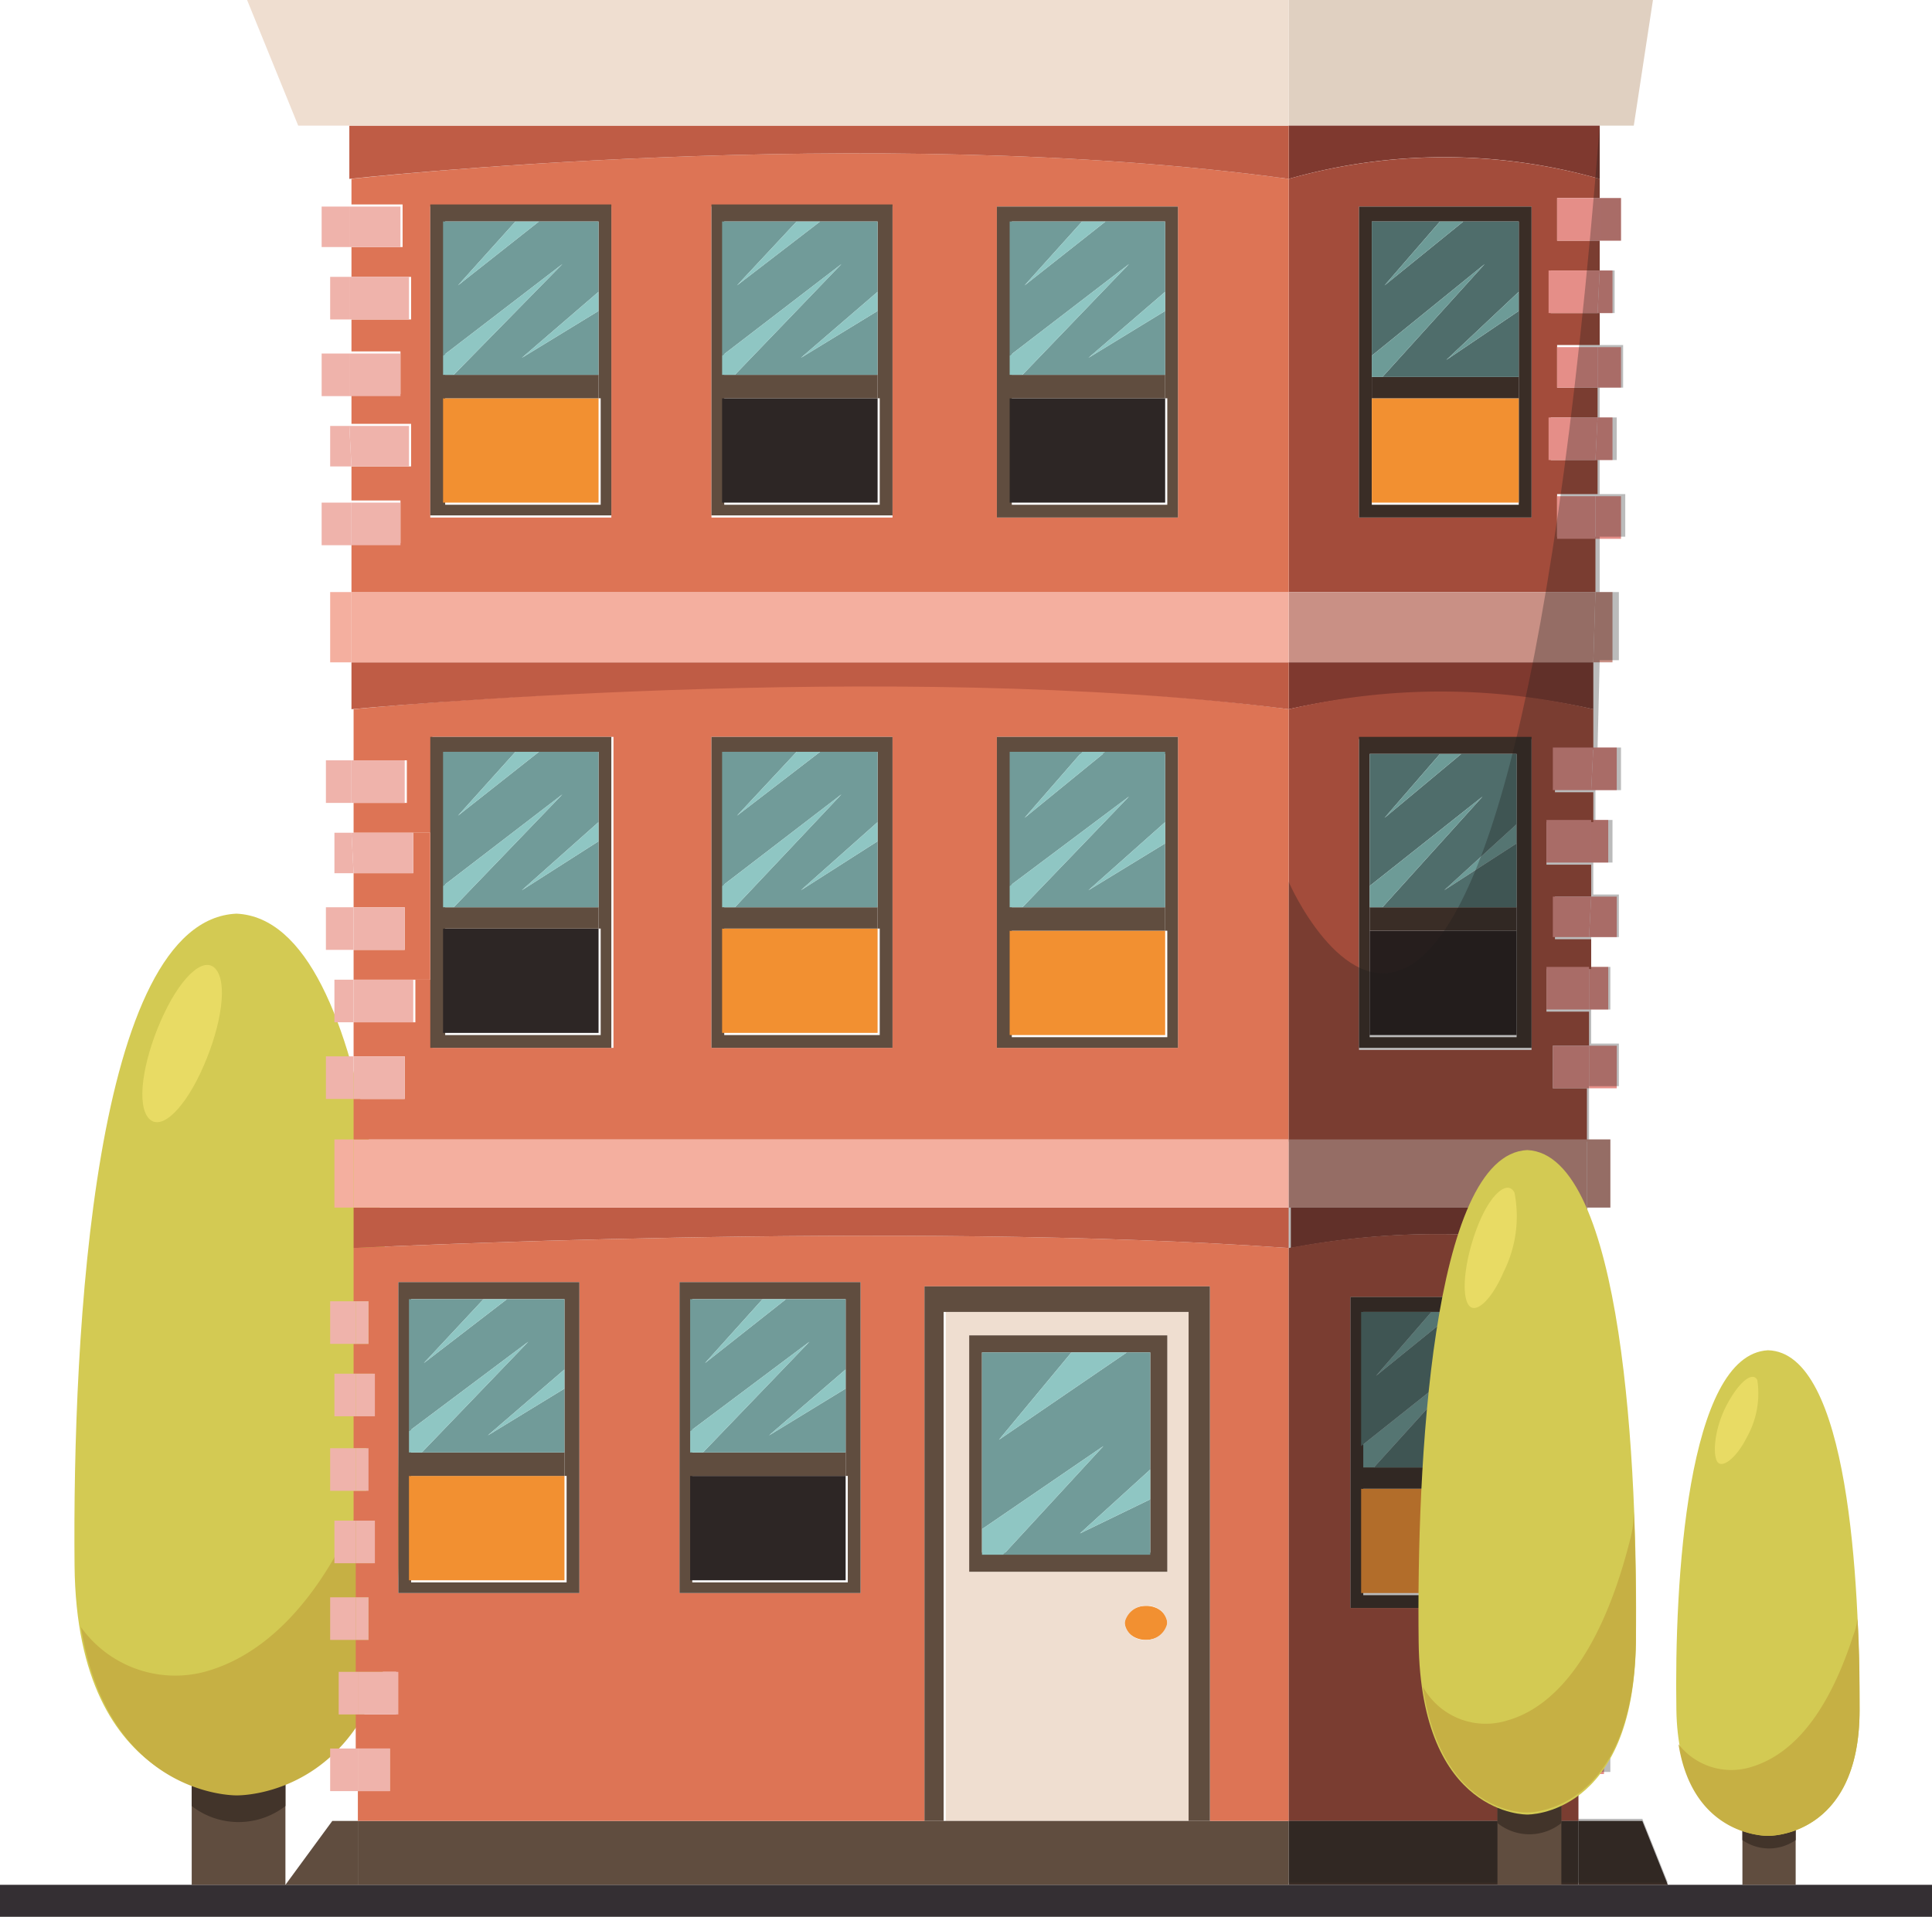 <svg id="Layer_1" data-name="Layer 1" xmlns="http://www.w3.org/2000/svg" viewBox="0 0 90.7 90"><defs><style>.cls-1{fill:#342f33;}.cls-2{fill:#604d3f;}.cls-3{fill:#42342a;}.cls-4{fill:#d3ca53;}.cls-5{fill:#c6b044;}.cls-6{fill:#e8db64;}.cls-7{fill:#f29031;}.cls-8{fill:#efded0;}.cls-9{fill:#6d9b97;}.cls-10{fill:#3a2d26;}.cls-11{fill:#e0d0c1;}.cls-12{fill:#e58e88;}.cls-13{fill:#c99085;}.cls-14{fill:#7f392f;}.cls-15{fill:#a34c3b;}.cls-16{fill:#4f6d6b;}.cls-17{fill:#261e1d;}.cls-18{fill:#dd7455;}.cls-19{fill:#bf5c45;}.cls-20{fill:#f4af9f;}.cls-21{fill:#719b99;}.cls-22{fill:#8fc6c3;}.cls-23{fill:#2d2625;}.cls-24{fill:#efb3ab;}.cls-25{fill:#1d1d1b;opacity:0.3;isolation:isolate;}</style></defs><title>111</title><path class="cls-1" d="M292.9,257h90.7v1.5H292.9Z" transform="translate(-292.9 -168.5)"/><path class="cls-2" d="M301.9,250.9h4.4V257h-4.4Z" transform="translate(-292.9 -168.5)"/><path class="cls-3" d="M301.9,252.3v1a3.59,3.59,0,0,0,4.4,0v-1.9Z" transform="translate(-292.9 -168.5)"/><path class="cls-4" d="M304,211.4c-6.7.3-7.7,19.7-7.6,30.6s7.6,10.7,7.6,10.7,7.4.2,7.6-10.7S310.6,211.7,304,211.4Z" transform="translate(-292.9 -168.5)"/><path class="cls-5" d="M311,235.8c-1.8,6.2-4.8,10.2-8.5,11.2a5.44,5.44,0,0,1-5.8-2.1c1.3,8,7.3,7.9,7.3,7.9s7.4.2,7.6-10.7c0-2.3,0-5-.1-7.9A7.49,7.49,0,0,0,311,235.8Z" transform="translate(-292.9 -168.5)"/><path class="cls-6" d="M302.3,218.9c-.9,1.9-2,2.8-2.5,2s-.1-2.9.8-4.8,2-2.8,2.5-2S303.2,217,302.3,218.9Z" transform="translate(-292.9 -168.5)"/><ellipse class="cls-7" cx="53.8" cy="76.2" rx="1" ry="0.8"/><path class="cls-8" d="M348.7,230.1V254H337.3V230.1Zm-1,12.2V231.2h-9.3v11.1Zm0,2.4a.92.92,0,0,0-1-.8,1,1,0,0,0-1,.8.92.92,0,0,0,1,.8A1,1,0,0,0,347.7,244.7Z" transform="translate(-292.9 -168.5)"/><path class="cls-9" d="M363.8,233.4v1l-3.5,2.2Z" transform="translate(-292.9 -168.5)"/><path class="cls-9" d="M361.2,230.1l-3.7,3,2.6-3Z" transform="translate(-292.9 -168.5)"/><path class="cls-9" d="M362.2,232.1l-4.8,5.3h-.6v-1Z" transform="translate(-292.9 -168.5)"/><path class="cls-9" d="M364.1,207.2v.9l-3.4,2.2Z" transform="translate(-292.9 -168.5)"/><path class="cls-10" d="M370,254l1.2,3H367v-3Z" transform="translate(-292.9 -168.5)"/><path class="cls-11" d="M370.5,168.5l-.9,5.9H353.4v-5.9Z" transform="translate(-292.9 -168.5)"/><path class="cls-12" d="M369,191.8v2h-1.2v-2Z" transform="translate(-292.9 -168.5)"/><path class="cls-12" d="M369,184.8v1.9h-1.1v-1.9Z" transform="translate(-292.9 -168.5)"/><path class="cls-12" d="M369,177.8v2h-1v-2Z" transform="translate(-292.9 -168.5)"/><path class="cls-12" d="M368.8,217.6v2h-1.3v-2Z" transform="translate(-292.9 -168.5)"/><path class="cls-12" d="M368.8,210.6v1.9h-1.3l.1-1.9Z" transform="translate(-292.9 -168.5)"/><path class="cls-12" d="M368.8,203.6v2h-1.2l.1-2Z" transform="translate(-292.9 -168.5)"/><path class="cls-13" d="M368.6,196.3v3.3h-.9l.1-3.3Z" transform="translate(-292.9 -168.5)"/><path class="cls-12" d="M368.6,188.1v2h-.8l.1-2Z" transform="translate(-292.9 -168.5)"/><path class="cls-12" d="M368.6,181.2v2h-.7l.1-2Z" transform="translate(-292.9 -168.5)"/><path class="cls-13" d="M368.5,222v3.2h-1.1V222Z" transform="translate(-292.9 -168.5)"/><path class="cls-12" d="M368.4,213.9v2h-.9v-2Z" transform="translate(-292.9 -168.5)"/><path class="cls-12" d="M368.4,207v2h-.8v-2Z" transform="translate(-292.9 -168.5)"/><path class="cls-12" d="M368.2,249.8v2H367l.1-2Z" transform="translate(-292.9 -168.5)"/><path class="cls-12" d="M368,242.4v2h-.9l.1-2Z" transform="translate(-292.9 -168.5)"/><path class="cls-12" d="M368,235.4v2h-.8v-2Z" transform="translate(-292.9 -168.5)"/><path class="cls-12" d="M368,228.5v2h-.7v-2Z" transform="translate(-292.9 -168.5)"/><path class="cls-14" d="M368,174.4v2.5a26.65,26.65,0,0,0-14.6,0v-2.5Z" transform="translate(-292.9 -168.5)"/><path class="cls-15" d="M368,176.9v.9h-2v2h2v1.4h-2.3v2H368v1.5h-2v2h1.9v1.4h-2.2v2h2.2v1.6H366v2h1.8v2.6H353.4V176.9A26.77,26.77,0,0,1,368,176.9Zm-3.2,15.9V178.2h-8.1v14.6Z" transform="translate(-292.9 -168.5)"/><path class="cls-12" d="M368,177.8v2h-2v-2Z" transform="translate(-292.9 -168.5)"/><path class="cls-12" d="M368,181.2l-.1,2h-2.3v-2Z" transform="translate(-292.9 -168.5)"/><path class="cls-12" d="M367.9,184.8v1.9H366v-1.9Z" transform="translate(-292.9 -168.5)"/><path class="cls-12" d="M367.9,246.1v2h-.8v-2Z" transform="translate(-292.9 -168.5)"/><path class="cls-12" d="M367.9,188.1l-.1,2h-2.2v-2Z" transform="translate(-292.9 -168.5)"/><path class="cls-12" d="M367.8,191.8v2H366v-2Z" transform="translate(-292.9 -168.5)"/><path class="cls-13" d="M367.8,196.3l-.1,3.3H353.4v-3.3Z" transform="translate(-292.9 -168.5)"/><path class="cls-12" d="M367.8,238.8v2h-.6v-2Z" transform="translate(-292.9 -168.5)"/><path class="cls-12" d="M367.8,231.9v1.9h-.5v-1.9Z" transform="translate(-292.9 -168.5)"/><path class="cls-14" d="M367.7,199.6v2.2a32.92,32.92,0,0,0-14.3,0v-2.2Z" transform="translate(-292.9 -168.5)"/><path class="cls-15" d="M367.7,201.8v1.9h-1.8v2h1.8v1.4h-2.2v2h2.1v1.5h-1.7v2h1.7V214h-2.1v2h2v1.6h-1.7v2h1.6v2.5h-14V201.8a31.23,31.23,0,0,1,14.3,0Zm-2.9,16V203.2h-8.1v14.6Z" transform="translate(-292.9 -168.5)"/><path class="cls-12" d="M367.7,203.6l-.1,2h-1.8v-2Z" transform="translate(-292.9 -168.5)"/><path class="cls-12" d="M367.6,207v2h-2.1v-2Z" transform="translate(-292.9 -168.5)"/><path class="cls-12" d="M367.6,210.6l-.1,1.9h-1.7v-1.9Z" transform="translate(-292.9 -168.5)"/><path class="cls-12" d="M367.5,213.9v2h-2v-2Z" transform="translate(-292.9 -168.5)"/><path class="cls-12" d="M367.5,217.6v2h-1.7v-2Z" transform="translate(-292.9 -168.5)"/><path class="cls-13" d="M367.4,222v3.2h-14V222Z" transform="translate(-292.9 -168.5)"/><path class="cls-14" d="M367.4,225.2v1.9a37.18,37.18,0,0,0-13.9,0v-1.9Z" transform="translate(-292.9 -168.5)"/><path class="cls-15" d="M367.4,227.1v1.4h-1.8v2h1.7v1.4h-2v2h2v1.5h-1.7v2h1.6v1.4h-1.9v2h1.9v1.6h-1.6v2h1.5v1.8h-1.7v2H367v1.6h-1.3v2H367V254H353.4V227.1A37.63,37.63,0,0,1,367.4,227.1Zm-3,16.9V229.4h-8.1V244Z" transform="translate(-292.9 -168.5)"/><path class="cls-12" d="M367.3,228.5v2h-1.7v-2Z" transform="translate(-292.9 -168.5)"/><path class="cls-12" d="M367.3,231.9v1.9h-2v-1.9Z" transform="translate(-292.9 -168.5)"/><path class="cls-12" d="M367.2,235.4v2h-1.6v-2Z" transform="translate(-292.9 -168.5)"/><path class="cls-12" d="M367.2,238.8v2h-1.9v-2Z" transform="translate(-292.9 -168.5)"/><path class="cls-12" d="M367.2,242.4l-.1,2h-1.5v-2Z" transform="translate(-292.9 -168.5)"/><path class="cls-12" d="M367.1,246.1v2h-1.7v-2Z" transform="translate(-292.9 -168.5)"/><path class="cls-12" d="M367.1,249.8l-.1,2h-1.3v-2Z" transform="translate(-292.9 -168.5)"/><path class="cls-10" d="M367,254v3H353.4v-3Z" transform="translate(-292.9 -168.5)"/><path class="cls-10" d="M364.8,178.2v14.6h-8.1V178.2Zm-.6,9v-8.3h-6.9v13.3h6.9Z" transform="translate(-292.9 -168.5)"/><path class="cls-10" d="M364.8,203.1v14.6h-8.1V203.1Zm-.7,9.1v-8.3h-6.9v13.3h6.9Z" transform="translate(-292.9 -168.5)"/><path class="cls-10" d="M364.4,229.4V244h-8.1V229.4Zm-.6,9v-8.3h-6.9v13.3h6.9Z" transform="translate(-292.9 -168.5)"/><path class="cls-7" d="M357.3,187.2h6.9v4.9h-6.9Z" transform="translate(-292.9 -168.5)"/><path class="cls-10" d="M364.2,186.2v1h-6.9v-1h6.9Z" transform="translate(-292.9 -168.5)"/><path class="cls-16" d="M364.2,183.1v3.1h-6.4l4.8-5.3-5.3,4.3v-6.3h3.2l-2.6,3,3.7-3h2.6v3.3l-3.4,3.2Z" transform="translate(-292.9 -168.5)"/><path class="cls-9" d="M364.2,182.2v.9l-3.4,2.3Z" transform="translate(-292.9 -168.5)"/><path class="cls-17" d="M357.2,212.2h6.9v4.9h-6.9Z" transform="translate(-292.9 -168.5)"/><path class="cls-10" d="M364.1,211.1v1.1h-6.9v-1.1h6.9Z" transform="translate(-292.9 -168.5)"/><path class="cls-16" d="M364.1,208.1v3h-6.3l4.7-5.2-5.3,4.2v-6.2h3.3l-2.6,3,3.6-3h2.6v3.3l-3.4,3.1Z" transform="translate(-292.9 -168.5)"/><path class="cls-7" d="M356.8,238.4h6.9v4.9h-6.9Z" transform="translate(-292.9 -168.5)"/><path class="cls-10" d="M363.8,237.4v1h-7v-1h7Z" transform="translate(-292.9 -168.5)"/><path class="cls-16" d="M363.8,234.4v3h-6.4l4.8-5.3-5.4,4.3v-6.3h3.3l-2.6,3,3.7-3h2.6v3.3l-3.5,3.2Z" transform="translate(-292.9 -168.5)"/><path class="cls-9" d="M362.6,180.9l-4.8,5.3h-.5v-1Z" transform="translate(-292.9 -168.5)"/><path class="cls-9" d="M362.5,205.9l-4.7,5.2h-.6v-1Z" transform="translate(-292.9 -168.5)"/><path class="cls-9" d="M361.6,178.9l-3.7,3,2.6-3Z" transform="translate(-292.9 -168.5)"/><path class="cls-9" d="M361.5,203.9l-3.6,3,2.6-3Z" transform="translate(-292.9 -168.5)"/><path class="cls-2" d="M353.4,254v3H309.7v-3h43.7Z" transform="translate(-292.9 -168.5)"/><path class="cls-18" d="M353.4,227.1V254h-3.7V228.9H336.3V254H309.7v-1.4h1.5v-2h-1.6V249h1.9v-2h-1.9v-1.5h.6v-2h-.6v-1.6h.8v-2h-.9v-1.4h.6v-2h-.6V235h.9v-2h-.9v-1.4h.7v-2h-.7v-2.5c.1,0,25.7-1.3,43.9,0Zm-20.1,16.2V228.7h-8.5v14.6Zm-13.2,0V228.7h-8.5v14.6Z" transform="translate(-292.9 -168.5)"/><path class="cls-19" d="M353.4,225.2v1.9c-18.2-1.3-43.9,0-43.9,0v-1.9Z" transform="translate(-292.9 -168.5)"/><path class="cls-20" d="M353.4,222v3.2H309.5V222Z" transform="translate(-292.9 -168.5)"/><path class="cls-18" d="M353.4,201.8V222H309.5v-1.9h2.4v-2h-2.4v-1.6h2.9v-2h.8v3.2h8.5V203.1h-8.5v4.5h-3.7v-1.4H312v-2h-2.5v-2.4C309.4,201.8,334.7,199.3,353.4,201.8Zm-5.2,15.9V203.1h-8.5v14.6Zm-13.4,0V203.1h-8.5v14.6Z" transform="translate(-292.9 -168.5)"/><path class="cls-19" d="M353.4,199.6v2.2c-18.7-2.4-44,0-44,0v-2.2Z" transform="translate(-292.9 -168.5)"/><path class="cls-20" d="M353.4,196.3v3.3h-44v-3.3Z" transform="translate(-292.9 -168.5)"/><path class="cls-18" d="M353.4,176.9v19.4h-44V194h2.3v-2h-2.3v-1.6h2.8v-2h-2.8V187h2.3v-2h-2.3v-1.5h2.8v-2h-2.8v-1.4h2.4v-2h-2.4v-1.2C309.3,176.9,333.7,174.2,353.4,176.9Zm-5.2,15.9V178.2h-8.5v14.6Zm-13.4,0V178.2h-8.5v14.6Zm-13.2,0V178.2h-8.5v14.6Z" transform="translate(-292.9 -168.5)"/><path class="cls-19" d="M353.4,174.4v2.5c-19.7-2.7-44.1,0-44.1,0v-2.5Z" transform="translate(-292.9 -168.5)"/><path class="cls-8" d="M353.4,168.5v5.9H306.9l-2.4-5.9Z" transform="translate(-292.9 -168.5)"/><path class="cls-2" d="M349.7,228.9V254h-1V230.1H337.2V254h-.9V228.9Z" transform="translate(-292.9 -168.5)"/><path class="cls-2" d="M348.2,203.1v14.6h-8.5V203.1Zm-.6,9.1v-8.3h-7.2v13.3h7.3v-5Z" transform="translate(-292.9 -168.5)"/><path class="cls-2" d="M348.2,178.2v14.6h-8.5V178.2Zm-.6,9v-8.3h-7.2v13.3h7.3v-5Z" transform="translate(-292.9 -168.5)"/><path class="cls-2" d="M347.7,231.2v11.1h-9.3V231.2Zm-.8,10.3V232H339v9.4h7.9Z" transform="translate(-292.9 -168.5)"/><path class="cls-7" d="M340.3,212.2h7.3v4.9h-7.3Z" transform="translate(-292.9 -168.5)"/><path class="cls-2" d="M347.6,211.1v1.1h-7.3v-1.1h7.3Z" transform="translate(-292.9 -168.5)"/><path class="cls-21" d="M347.6,208.1v3h-6.7l5-5.2-5.6,4.2v-6.3h3.4l-2.7,3.1,3.8-3.1h2.8v3.3l-3.6,3.2Z" transform="translate(-292.9 -168.5)"/><path class="cls-22" d="M347.6,207.1v1l-3.6,2.2Z" transform="translate(-292.9 -168.5)"/><path class="cls-23" d="M340.3,187.2h7.3v4.9h-7.3Z" transform="translate(-292.9 -168.5)"/><path class="cls-2" d="M347.6,186.1v1.1h-7.3v-1.1h7.3Z" transform="translate(-292.9 -168.5)"/><path class="cls-21" d="M347.6,183.1v3h-6.7l5-5.2-5.6,4.3v-6.3h3.4l-2.7,3,3.8-3h2.8v3.3l-3.6,3.1Z" transform="translate(-292.9 -168.5)"/><path class="cls-22" d="M347.6,182.2v.9l-3.6,2.2Z" transform="translate(-292.9 -168.5)"/><path class="cls-21" d="M346.9,238.9v2.6H340l4.7-5.1-5.7,3.9V232h4.2l-3.4,4.1,6-4.1h1.1v5.5l-3.3,3Z" transform="translate(-292.9 -168.5)"/><path class="cls-22" d="M346.9,237.5v1.4l-3.3,1.6Z" transform="translate(-292.9 -168.5)"/><path class="cls-22" d="M345.9,180.9l-5,5.2h-.6v-.9Z" transform="translate(-292.9 -168.5)"/><path class="cls-22" d="M345.9,205.9l-5,5.2h-.6v-1Z" transform="translate(-292.9 -168.5)"/><path class="cls-22" d="M345.8,232l-6,4.1,3.4-4.1Z" transform="translate(-292.9 -168.5)"/><path class="cls-22" d="M344.8,178.9l-3.8,3,2.7-3Z" transform="translate(-292.9 -168.5)"/><path class="cls-22" d="M344.8,203.8l-3.8,3.1,2.7-3.1Z" transform="translate(-292.9 -168.5)"/><path class="cls-22" d="M344.7,236.4l-4.7,5.1h-1v-1.2Z" transform="translate(-292.9 -168.5)"/><path class="cls-2" d="M334.8,203.1v14.6h-8.5V203.1Zm-.7,9v-8.3h-7.2v13.3h7.3v-5Z" transform="translate(-292.9 -168.5)"/><path class="cls-2" d="M334.8,178.1v14.6h-8.5V178.1Zm-.7,9.1v-8.3h-7.2v13.3h7.3v-5Z" transform="translate(-292.9 -168.5)"/><path class="cls-7" d="M326.8,212.1h7.3V217h-7.3Z" transform="translate(-292.9 -168.5)"/><path class="cls-2" d="M334.1,211.1v1h-7.3v-1h7.3Z" transform="translate(-292.9 -168.5)"/><path class="cls-21" d="M334.1,208v3.1h-6.7l5-5.3-5.6,4.3v-6.3h3.5l-2.8,3,3.9-3h2.7v3.3l-3.6,3.2Z" transform="translate(-292.9 -168.5)"/><path class="cls-22" d="M334.1,207.1v.9l-3.6,2.3Z" transform="translate(-292.9 -168.5)"/><path class="cls-23" d="M326.8,187.2h7.3v4.9h-7.3Z" transform="translate(-292.9 -168.5)"/><path class="cls-2" d="M334.1,186.1v1.1h-7.3v-1.1h7.3Z" transform="translate(-292.9 -168.5)"/><path class="cls-21" d="M334.1,183.1v3h-6.7l5-5.2-5.6,4.3v-6.3h3.5l-2.8,3,3.9-3h2.7v3.3l-3.6,3.1Z" transform="translate(-292.9 -168.5)"/><path class="cls-22" d="M334.1,182.2v.9l-3.6,2.2Z" transform="translate(-292.9 -168.5)"/><path class="cls-2" d="M333.3,228.7v14.6h-8.5V228.7Zm-.7,9.1v-8.3h-7.2v13.3h7.3v-5Z" transform="translate(-292.9 -168.5)"/><path class="cls-23" d="M325.3,237.8h7.3v4.9h-7.3Z" transform="translate(-292.9 -168.5)"/><path class="cls-2" d="M332.6,236.7v1.1h-7.3v-1.1h7.3Z" transform="translate(-292.9 -168.5)"/><path class="cls-21" d="M332.6,233.7v3h-6.7l5-5.2-5.6,4.2v-6.2h3.4l-2.7,3,3.8-3h2.8v3.3l-3.6,3.1Z" transform="translate(-292.9 -168.5)"/><path class="cls-22" d="M332.6,232.8v.9l-3.6,2.2Z" transform="translate(-292.9 -168.5)"/><path class="cls-22" d="M332.4,180.9l-5,5.2h-.6v-.9Z" transform="translate(-292.9 -168.5)"/><path class="cls-22" d="M332.4,205.8l-5,5.3h-.6v-1Z" transform="translate(-292.9 -168.5)"/><path class="cls-22" d="M331.4,178.9l-3.9,3,2.8-3Z" transform="translate(-292.9 -168.5)"/><path class="cls-22" d="M331.4,203.8l-3.9,3,2.8-3Z" transform="translate(-292.9 -168.5)"/><path class="cls-22" d="M330.9,231.5l-5,5.2h-.6v-1Z" transform="translate(-292.9 -168.5)"/><path class="cls-22" d="M329.8,229.5l-3.8,3,2.7-3Z" transform="translate(-292.9 -168.5)"/><path class="cls-2" d="M321.6,203.1v14.6h-8.5V203.1Zm-.6,9v-8.3h-7.2v13.3h7.3v-5Z" transform="translate(-292.9 -168.5)"/><path class="cls-2" d="M321.6,178.1v14.6h-8.5V178.1Zm-.6,9.1v-8.3h-7.2v13.3h7.3v-5Z" transform="translate(-292.9 -168.5)"/><path class="cls-23" d="M313.7,212.1H321V217h-7.3Z" transform="translate(-292.9 -168.5)"/><path class="cls-2" d="M321,211.1v1h-7.3v-1H321Z" transform="translate(-292.9 -168.5)"/><path class="cls-21" d="M321,208v3.1h-6.8l5.1-5.3-5.6,4.3v-6.3h3.4l-2.7,3,3.8-3H321v3.3l-3.6,3.2Z" transform="translate(-292.9 -168.5)"/><path class="cls-22" d="M321,207.1v.9l-3.6,2.3Z" transform="translate(-292.9 -168.5)"/><path class="cls-7" d="M313.7,187.2H321v4.9h-7.3Z" transform="translate(-292.9 -168.5)"/><path class="cls-2" d="M321,186.1v1.1h-7.3v-1.1H321Z" transform="translate(-292.9 -168.5)"/><path class="cls-21" d="M321,183.1v3h-6.8l5.1-5.2-5.6,4.3v-6.3h3.4l-2.7,3,3.8-3H321v3.3l-3.6,3.1Z" transform="translate(-292.9 -168.5)"/><path class="cls-22" d="M321,182.2v.9l-3.6,2.2Z" transform="translate(-292.9 -168.5)"/><path class="cls-2" d="M320.1,228.7v14.6h-8.5V228.7Zm-.7,9.1v-8.3h-7.2v13.3h7.3v-5Z" transform="translate(-292.9 -168.5)"/><path class="cls-7" d="M312.1,237.8h7.3v4.9h-7.3Z" transform="translate(-292.9 -168.5)"/><path class="cls-2" d="M319.4,236.7v1.1h-7.3v-1.1h7.3Z" transform="translate(-292.9 -168.5)"/><path class="cls-21" d="M319.4,233.7v3h-6.7l5-5.2-5.6,4.2v-6.2h3.5l-2.8,3,3.9-3h2.7v3.3l-3.6,3.1Z" transform="translate(-292.9 -168.5)"/><path class="cls-22" d="M319.4,232.8v.9l-3.6,2.2Z" transform="translate(-292.9 -168.5)"/><path class="cls-22" d="M319.3,180.9l-5.1,5.2h-.5v-.9Z" transform="translate(-292.9 -168.5)"/><path class="cls-22" d="M319.3,205.8l-5.1,5.3h-.5v-1Z" transform="translate(-292.9 -168.5)"/><path class="cls-22" d="M318.2,178.9l-3.8,3,2.7-3Z" transform="translate(-292.9 -168.5)"/><path class="cls-22" d="M318.2,203.8l-3.8,3,2.7-3Z" transform="translate(-292.9 -168.5)"/><path class="cls-22" d="M317.7,231.5l-5,5.2h-.6v-1Z" transform="translate(-292.9 -168.5)"/><path class="cls-22" d="M316.7,229.5l-3.9,3,2.8-3Z" transform="translate(-292.9 -168.5)"/><path class="cls-18" d="M313.1,207.6v6.9h-3.6v-1.4h2.4v-2h-2.4v-1.6h2.8v-1.9Z" transform="translate(-292.9 -168.5)"/><path class="cls-24" d="M312.3,214.5v2h-2.8v-2Z" transform="translate(-292.9 -168.5)"/><path class="cls-24" d="M312.3,207.6v1.9h-2.8l-.1-1.9Z" transform="translate(-292.9 -168.5)"/><path class="cls-24" d="M312.1,188.5v1.9h-2.7l-.1-1.9Z" transform="translate(-292.9 -168.5)"/><path class="cls-24" d="M312.1,181.5v2h-2.8v-2Z" transform="translate(-292.9 -168.5)"/><path class="cls-24" d="M311.9,218.1v2h-2.4v-2Z" transform="translate(-292.9 -168.5)"/><path class="cls-24" d="M311.9,211.1v2h-2.4v-2Z" transform="translate(-292.9 -168.5)"/><path class="cls-24" d="M311.9,204.2v2h-2.5v-2Z" transform="translate(-292.9 -168.5)"/><path class="cls-24" d="M311.7,192.1v2h-2.3v-2Z" transform="translate(-292.9 -168.5)"/><path class="cls-24" d="M311.7,185.1v2h-2.4v-2Z" transform="translate(-292.9 -168.5)"/><path class="cls-24" d="M311.7,178.2v1.9h-2.4v-1.9Z" transform="translate(-292.9 -168.5)"/><path class="cls-24" d="M311.6,247v2h-1.9v-2Z" transform="translate(-292.9 -168.5)"/><path class="cls-24" d="M311.2,250.6v2h-1.5v-2Z" transform="translate(-292.9 -168.5)"/><path class="cls-24" d="M310.5,239.9v2h-.9v-2Z" transform="translate(-292.9 -168.5)"/><path class="cls-24" d="M310.5,233v2h-.9v-2Z" transform="translate(-292.9 -168.5)"/><path class="cls-24" d="M310.2,243.5v2h-.6v-2Z" transform="translate(-292.9 -168.5)"/><path class="cls-24" d="M310.2,236.5v2h-.6v-2Z" transform="translate(-292.9 -168.5)"/><path class="cls-24" d="M310.2,229.6v2h-.6v-2Z" transform="translate(-292.9 -168.5)"/><path class="cls-2" d="M309.7,254v3h-3.4l2.2-3Z" transform="translate(-292.9 -168.5)"/><path class="cls-24" d="M309.7,250.6v2h-1.3v-2Z" transform="translate(-292.9 -168.5)"/><path class="cls-24" d="M309.7,247v2h-.9v-2Z" transform="translate(-292.9 -168.5)"/><path class="cls-24" d="M309.6,243.5v2h-1.2v-2Z" transform="translate(-292.9 -168.5)"/><path class="cls-24" d="M309.6,239.9v2h-1v-2Z" transform="translate(-292.9 -168.5)"/><path class="cls-24" d="M309.6,236.5v2h-1.2v-2Z" transform="translate(-292.9 -168.5)"/><path class="cls-24" d="M309.6,235h-1v-2h1Z" transform="translate(-292.9 -168.5)"/><path class="cls-24" d="M309.6,229.6v2h-1.2v-2Z" transform="translate(-292.9 -168.5)"/><path class="cls-20" d="M309.5,222v3.2h-.9V222Z" transform="translate(-292.9 -168.5)"/><path class="cls-24" d="M309.5,218.1v2h-1.3v-2Z" transform="translate(-292.9 -168.5)"/><path class="cls-24" d="M309.5,214.5v2h-.9v-2Z" transform="translate(-292.9 -168.5)"/><path class="cls-24" d="M309.5,211.1v2h-1.3v-2Z" transform="translate(-292.9 -168.5)"/><path class="cls-24" d="M309.4,207.6l.1,1.9h-.9v-1.9Z" transform="translate(-292.9 -168.5)"/><path class="cls-24" d="M309.4,204.2v2h-1.2v-2Z" transform="translate(-292.9 -168.5)"/><path class="cls-20" d="M309.4,196.3v3.3h-1v-3.3Z" transform="translate(-292.9 -168.5)"/><path class="cls-24" d="M309.4,192.1v2H308v-2Z" transform="translate(-292.9 -168.5)"/><path class="cls-24" d="M309.3,188.5l.1,1.9h-1v-1.9Z" transform="translate(-292.9 -168.5)"/><path class="cls-24" d="M309.3,185.1v2H308v-2Z" transform="translate(-292.9 -168.5)"/><path class="cls-24" d="M309.3,181.5v2h-.9v-2Z" transform="translate(-292.9 -168.5)"/><path class="cls-24" d="M309.3,178.2v1.9H308v-1.9Z" transform="translate(-292.9 -168.5)"/><path class="cls-25" d="M368,174.4v3.4h1v2h-1v1.4h.7v2H368v1.5h1.1v2H368v1.4h.8v2H368v1.6h1.2v2H368v2.6h.9v3.2H368l-.1,4.1H369v2h-1.2V207h.8v2h-.9v1.5h1.2v2h-1.3v1.4h.9v2h-.9v1.6h1.3v2h-1.4V222h1v3.2h-1.1v3.2h.7v2h-.7v1.4h.5v2h-.5v1.5h.8v2h-.8v1.4h.6v2h-.6v1.6h.9v2h-.9v1.8h.8v2h-.8v1.6h1.1v2H367v2.2h3l1.2,3H353.4v-47c0,.1,10,22.4,14.6-35.5Z" transform="translate(-292.9 -168.5)"/><path class="cls-2" d="M363.2,252.4h3V257h-3Z" transform="translate(-292.9 -168.5)"/><path class="cls-3" d="M363.2,253.4v.7a2.4,2.4,0,0,0,3,0v-1.4Z" transform="translate(-292.9 -168.5)"/><path class="cls-4" d="M364.6,222.5c-4.5.2-5.2,14.9-5.1,23.1s5.1,8.1,5.1,8.1,5,.1,5.1-8.1S369.1,222.7,364.6,222.5Z" transform="translate(-292.9 -168.5)"/><path class="cls-5" d="M369.4,240.9c-1.2,4.7-3.2,7.7-5.8,8.4a3.37,3.37,0,0,1-3.9-1.6c.9,6.1,4.9,5.9,4.9,5.9s5,.1,5.1-8.1c0-1.8,0-3.8-.1-6a5.21,5.21,0,0,1-.2,1.4Z" transform="translate(-292.9 -168.5)"/><path class="cls-6" d="M363.5,228.2c-.6,1.4-1.4,2.1-1.7,1.5s-.1-2.2.5-3.7,1.4-2.1,1.7-1.5A5.82,5.82,0,0,1,363.5,228.2Z" transform="translate(-292.9 -168.5)"/><path class="cls-2" d="M374.7,253.6h2.5V257h-2.5Z" transform="translate(-292.9 -168.5)"/><path class="cls-3" d="M374.7,254.4v.5a2.19,2.19,0,0,0,2.5,0v-1Z" transform="translate(-292.9 -168.5)"/><path class="cls-4" d="M375.9,231.9c-3.8.2-4.4,10.9-4.3,16.9s4.3,5.9,4.3,5.9,4.3.1,4.3-5.9S379.7,232,375.9,231.9Z" transform="translate(-292.9 -168.5)"/><path class="cls-5" d="M379.9,245.3c-1.1,3.4-2.7,5.6-4.9,6.2a3.15,3.15,0,0,1-3.3-1.1c.7,4.4,4.2,4.3,4.2,4.3s4.3.1,4.3-5.9c0-1.3,0-2.8-.1-4.3A3.09,3.09,0,0,1,379.9,245.3Z" transform="translate(-292.9 -168.5)"/><path class="cls-6" d="M374.9,236c-.5,1-1.2,1.5-1.4,1.1s-.1-1.6.5-2.7,1.2-1.5,1.4-1.1A4.21,4.21,0,0,1,374.9,236Z" transform="translate(-292.9 -168.5)"/></svg>